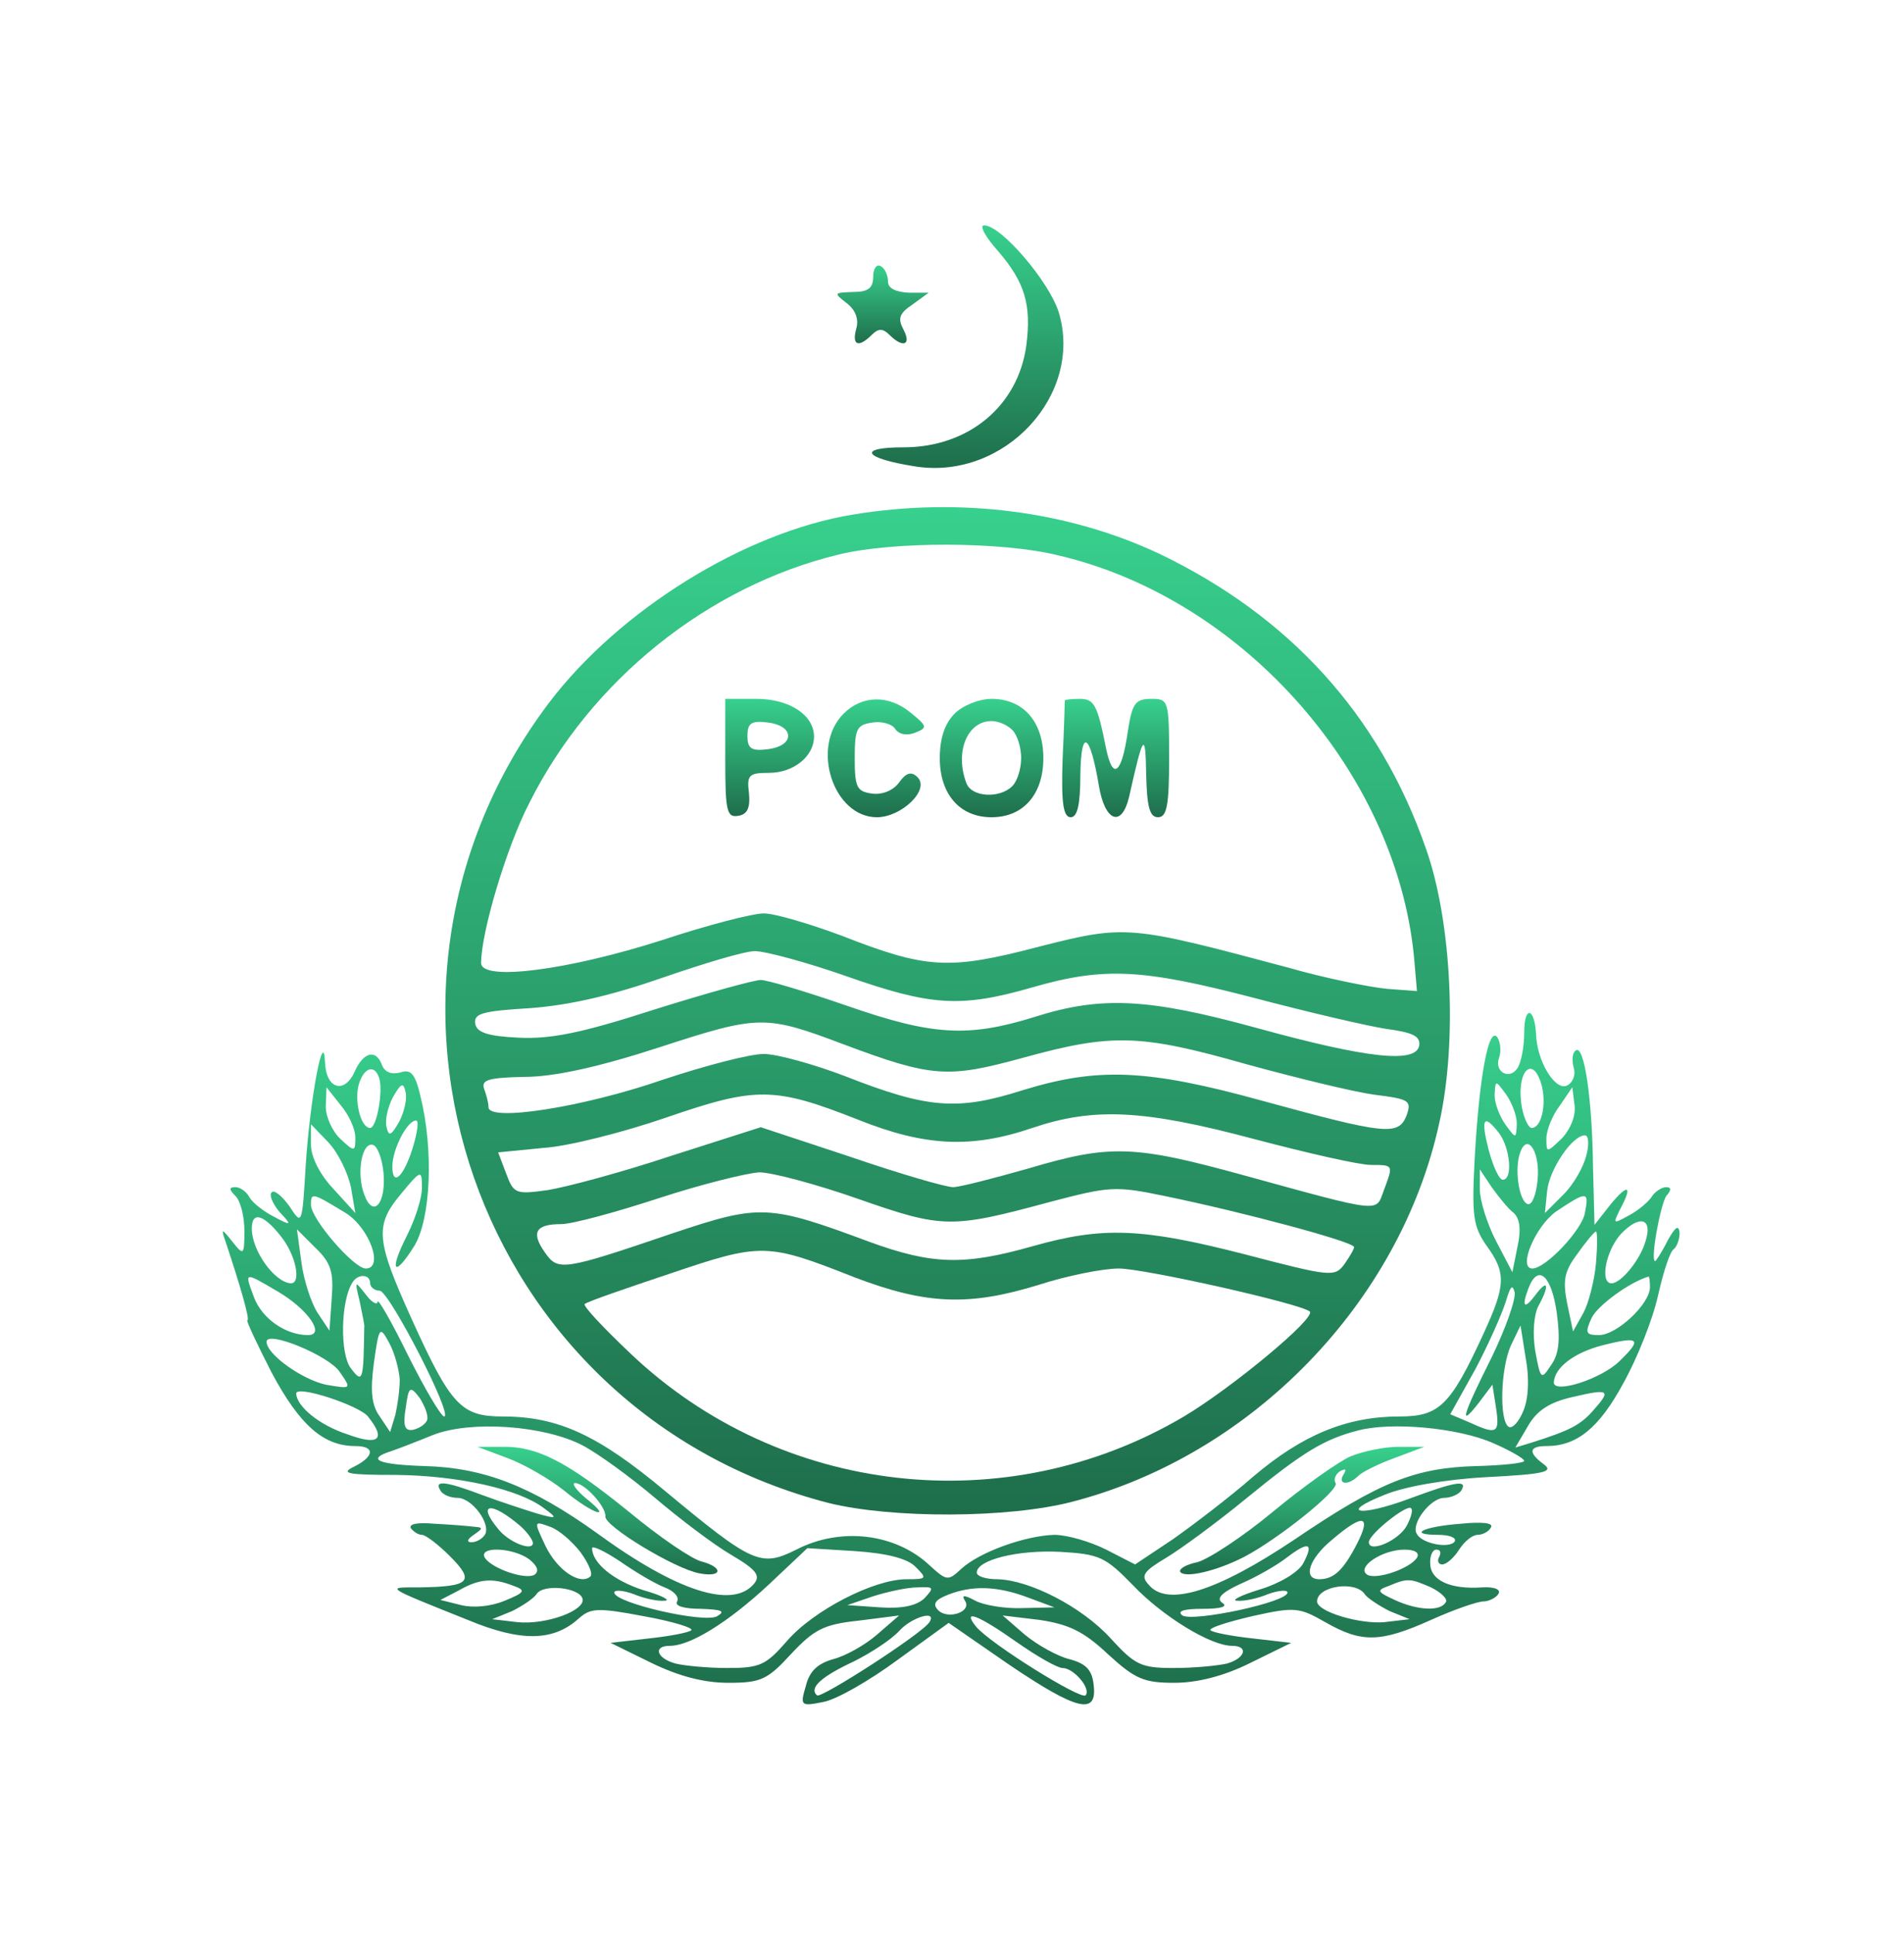 <svg width="263" height="267" viewBox="0 0 263 267" fill="none" xmlns="http://www.w3.org/2000/svg">
<path d="M137.886 34.708C141.565 39 142.484 42.066 141.769 47.686C140.645 56.065 133.798 61.788 124.806 61.788C118.266 61.788 119.288 63.32 126.543 64.445C138.806 66.284 149.637 54.532 146.265 43.19C144.937 38.898 138.295 31.131 135.944 31.131C135.229 31.131 136.149 32.767 137.886 34.708Z" fill="url(#paint0_linear_90_40)"/>
<path d="M120.616 38.182C120.616 39.817 119.901 40.328 117.857 40.328C115.2 40.43 115.098 40.43 116.938 41.861C118.164 42.781 118.675 44.109 118.266 45.438C117.653 47.686 118.573 48.094 120.412 46.255C121.332 45.335 121.945 45.335 122.864 46.255C124.704 48.094 125.93 47.686 124.806 45.54C123.988 44.007 124.193 43.292 126.032 42.065L128.28 40.43H125.521C123.682 40.328 122.66 39.817 122.66 38.898C122.66 38.08 122.251 37.058 121.638 36.752C121.127 36.445 120.616 37.058 120.616 38.182Z" fill="url(#paint1_linear_90_40)"/>
<path d="M117.755 71.087C102.836 73.539 85.566 84.269 75.859 97.042C45.509 137.202 65.64 195.04 114.485 207.609C123.171 209.755 139.317 209.755 148.207 207.404C172.936 200.966 193.374 179.916 198.79 155.187C201.344 143.946 200.527 127.187 196.95 117.173C190.512 98.677 178.046 85.086 160.163 76.503C147.594 70.576 132.572 68.634 117.755 71.087ZM146.163 76.707C172.017 82.736 193.476 107.363 195.417 133.319L195.724 136.895L191.636 136.589C189.388 136.384 183.155 135.158 177.841 133.625C155.973 127.801 155.564 127.698 143.506 130.764C131.04 134.034 127.974 133.83 116.222 129.231C111.828 127.596 107.026 126.166 105.493 126.166C103.96 126.166 97.624 127.801 91.493 129.844C78.413 134.034 66.457 135.567 66.457 133.012C66.457 128.822 69.932 117.071 73.1 110.94C81.581 93.977 97.727 80.999 115.814 76.605C123.273 74.766 138.295 74.766 146.163 76.707ZM116.938 134.851C128.587 138.939 132.675 139.245 142.587 136.384C152.499 133.523 157.813 133.83 173.141 137.815C180.498 139.756 188.775 141.698 191.432 142.107C195.213 142.618 196.235 143.129 196.03 144.457C195.52 146.91 188.877 146.194 173.652 142.005C158.732 137.917 152.192 137.508 142.893 140.472C133.696 143.333 128.791 143.026 117.04 138.939C111.42 136.997 106.004 135.362 105.084 135.362C104.164 135.362 97.522 137.202 90.369 139.45C80.253 142.72 76.063 143.537 71.669 143.333C67.377 143.129 65.844 142.618 65.64 141.391C65.436 139.961 66.662 139.654 73.304 139.245C78.72 138.837 84.442 137.508 91.493 135.056C97.114 133.114 102.836 131.377 104.267 131.377C105.697 131.377 111.42 132.91 116.938 134.851ZM116.529 144.253C128.791 148.851 130.937 148.953 141.36 146.092C153.623 142.72 157.506 142.822 172.221 147.012C178.965 148.851 186.834 150.793 189.797 151.201C194.702 151.814 195.009 152.019 194.293 154.063C193.169 156.924 191.432 156.719 174.265 152.019C158.323 147.625 151.579 147.42 141.258 150.588C132.266 153.449 128.178 153.143 116.733 148.647C112.442 147.012 107.332 145.581 105.493 145.581C103.551 145.581 97.318 147.216 91.493 149.158C80.559 152.939 67.479 154.982 67.479 152.939C67.479 152.325 67.173 151.201 66.866 150.384C66.457 149.158 67.479 148.851 72.384 148.749C76.472 148.749 82.603 147.42 91.084 144.661C104.88 140.165 105.697 140.165 116.529 144.253ZM118.573 154.676C127.77 158.354 134.207 158.661 142.587 155.8C151.068 152.939 157.915 153.245 173.243 157.333C180.6 159.274 187.753 160.909 189.388 160.909C192.556 160.909 192.454 160.909 191.126 164.486C190.001 167.449 191.126 167.653 171.812 162.34C156.586 158.15 153.316 158.048 141.974 161.42C137.273 162.749 132.572 163.975 131.653 163.975C130.631 163.975 124.295 162.135 117.449 159.785L105.084 155.698L92.617 159.683C85.873 161.931 78.209 163.975 75.654 164.383C71.26 164.997 70.954 164.894 69.932 162.135L68.808 159.172L75.041 158.559C78.413 158.354 86.077 156.413 92.004 154.369C104.471 150.077 106.923 150.077 118.573 154.676ZM118.573 165.61C130.222 169.697 131.448 169.697 145.039 166.018C153.214 163.873 154.032 163.77 160.878 165.201C171.812 167.449 187.038 171.537 187.038 172.252C187.038 172.558 186.425 173.58 185.71 174.602C184.381 176.442 183.768 176.339 172.017 173.274C157.71 169.595 152.294 169.391 142.587 172.15C133.185 174.807 128.791 174.704 120.106 171.537C106.106 166.325 104.982 166.325 93.026 170.31C77.698 175.522 77.085 175.624 75.246 172.967C73.304 170.208 74.019 169.084 77.494 169.084C79.026 169.084 85.055 167.449 90.982 165.508C96.909 163.566 103.143 162.033 104.88 161.931C106.617 161.931 112.748 163.566 118.573 165.61ZM118.062 176.442C127.974 180.222 133.901 180.427 143.506 177.463C147.287 176.237 152.294 175.215 154.543 175.215C158.017 175.215 179.476 180.018 180.907 181.142C181.929 181.96 170.075 191.77 163.535 195.653C139.01 210.163 107.741 206.587 87.099 186.967C83.318 183.39 80.457 180.325 80.764 180.12C81.07 179.814 86.384 177.974 92.515 175.931C105.186 171.639 105.902 171.639 118.062 176.442Z" fill="url(#paint2_linear_90_40)"/>
<path d="M100.179 104.809C100.179 112.064 100.383 112.983 102.018 112.677C103.244 112.473 103.653 111.553 103.449 109.509C103.142 107.057 103.449 106.75 106.208 106.75C109.58 106.75 112.441 104.502 112.441 101.743C112.441 98.779 109.069 96.531 104.471 96.531H100.179V104.809ZM108.865 101.641C108.865 102.56 107.741 103.276 106.106 103.48C103.755 103.787 103.244 103.378 103.244 101.641C103.244 99.904 103.755 99.495 106.106 99.801C107.741 100.006 108.865 100.721 108.865 101.641Z" fill="url(#paint3_linear_90_40)"/>
<path d="M116.528 98.575C111.93 103.174 115.098 112.881 121.127 112.881C124.499 112.881 128.484 109.1 126.747 107.363C125.93 106.546 125.214 106.648 124.192 108.079C123.375 109.203 121.842 109.816 120.412 109.611C118.368 109.305 118.061 108.794 118.061 104.706C118.061 100.619 118.368 100.108 120.514 99.801C121.842 99.597 123.273 100.006 123.681 100.721C124.192 101.436 125.214 101.641 126.338 101.232C128.178 100.517 128.076 100.312 125.827 98.473C122.762 95.918 119.083 96.02 116.528 98.575Z" fill="url(#paint4_linear_90_40)"/>
<path d="M131.857 98.575C130.528 99.904 129.813 101.947 129.813 104.706C129.813 109.714 132.572 112.881 136.966 112.881C141.36 112.881 144.119 109.714 144.119 104.706C144.119 99.699 141.36 96.531 136.966 96.531C135.229 96.531 132.981 97.451 131.857 98.575ZM139.827 100.823C140.543 101.539 141.054 103.276 141.054 104.706C141.054 106.137 140.543 107.874 139.827 108.589C138.09 110.327 134.207 110.122 133.492 108.181C131.857 103.889 133.594 99.597 136.966 99.597C137.886 99.597 139.112 100.108 139.827 100.823Z" fill="url(#paint5_linear_90_40)"/>
<path d="M147.083 96.736C147.083 96.94 146.98 100.619 146.776 104.911C146.572 110.94 146.878 112.881 147.9 112.881C148.82 112.881 149.229 111.144 149.229 106.955C149.331 100.517 150.557 101.232 151.783 108.487C152.601 113.494 154.951 114.414 155.973 110.02C157.914 101.334 158.221 100.925 158.323 106.955C158.425 111.553 158.834 112.881 159.958 112.881C161.184 112.881 161.491 111.246 161.491 104.706C161.491 96.736 161.389 96.531 159.039 96.531C156.79 96.531 156.382 97.145 155.769 101.13C154.951 106.852 153.725 107.874 152.805 103.48C151.579 97.349 151.17 96.531 149.126 96.531C148.105 96.531 147.185 96.634 147.083 96.736Z" fill="url(#paint6_linear_90_40)"/>
<path d="M210.541 142.618C210.541 144.559 210.132 146.705 209.621 147.523C208.497 149.26 206.351 148.033 207.066 146.092C207.373 145.274 207.271 144.048 206.862 143.333C205.636 141.493 204.307 148.851 203.694 160.092C203.285 167.96 203.49 169.391 205.329 172.047C208.088 175.828 207.986 177.566 204.92 184.208C200.322 194.222 198.789 195.653 193.271 195.653C186.016 195.653 179.885 198.207 173.14 203.93C169.87 206.791 164.761 210.674 162.002 212.616L156.79 216.09L152.805 214.046C150.557 212.922 147.389 212.003 145.652 212.003C141.667 212.105 135.331 214.353 132.776 216.703C130.937 218.44 130.733 218.338 128.382 216.192C123.682 211.798 116.12 210.878 109.989 214.046C105.084 216.499 103.96 215.988 91.902 205.973C82.603 198.207 77.085 195.653 69.421 195.653C63.698 195.653 62.267 194.12 56.852 182.164C51.947 171.332 51.742 169.288 55.319 164.997C58.18 161.522 58.282 161.522 58.282 164.077C58.282 165.507 57.362 168.369 56.238 170.617C53.684 175.624 54.399 176.646 57.26 172.047C59.508 168.266 59.917 158.865 58.078 151.406C57.362 148.34 56.749 147.625 55.319 148.136C54.093 148.442 53.173 148.136 52.764 147.114C51.947 144.866 50.209 145.274 48.983 148.033C47.553 151.201 44.998 150.384 44.896 146.705C44.691 141.8 42.852 151.61 42.239 160.807C41.728 169.288 41.728 169.288 39.991 166.631C38.969 165.201 37.845 164.281 37.538 164.69C37.129 164.997 37.64 166.223 38.56 167.347C40.399 169.288 40.297 169.391 37.845 168.062C36.414 167.347 34.881 166.121 34.473 165.405C34.064 164.588 33.144 163.975 32.531 163.975C31.611 163.975 31.611 164.281 32.531 165.201C33.246 165.916 33.757 168.062 33.757 170.004C33.757 173.376 33.655 173.478 32.122 171.536C30.59 169.595 30.487 169.595 31.203 171.639C33.144 177.463 34.575 182.368 34.166 182.368C33.962 182.368 35.494 185.638 37.538 189.624C41.421 196.879 44.691 199.74 49.085 199.74C51.844 199.74 51.742 201.171 48.881 202.601C46.939 203.521 48.063 203.725 54.808 203.725C63.289 203.828 71.669 205.667 75.143 208.324C77.085 209.754 76.982 209.857 74.121 209.039C72.486 208.528 69.012 207.404 66.559 206.484C61.45 204.543 59.917 204.441 60.837 205.871C61.143 206.484 62.267 206.893 63.187 206.893C65.231 206.893 67.888 210.572 66.968 212.003C66.559 212.616 65.742 213.024 65.129 213.024C64.413 213.024 64.516 212.616 65.435 212.003C66.764 211.083 66.764 210.981 65.435 210.878C64.618 210.776 62.165 210.572 60.019 210.47C57.771 210.265 56.443 210.47 56.749 211.083C57.158 211.594 57.771 212.003 58.282 212.003C58.793 212.003 60.53 213.331 62.165 214.966C65.64 218.44 64.924 219.156 57.976 219.258C53.275 219.258 52.866 219.053 64.618 223.754C71.975 226.82 76.471 226.717 79.946 223.55C81.581 222.119 82.501 222.017 88.938 223.243C92.924 223.958 95.887 224.878 95.478 225.185C95.172 225.491 92.515 226.002 89.653 226.309L84.34 226.922L89.96 229.681C93.741 231.52 97.215 232.44 100.588 232.44C105.084 232.44 106.003 232.031 109.273 228.455C112.441 225.082 113.77 224.367 118.572 223.856L124.193 223.141L121.127 225.798C119.492 227.228 116.733 228.761 115.098 229.17C112.952 229.783 111.828 230.805 111.317 232.849C110.5 235.608 110.602 235.71 113.667 235.097C115.507 234.79 120.105 232.133 123.988 229.272L131.039 224.163L139.316 229.885C148.82 236.323 151.579 236.936 151.068 232.746C150.864 230.703 150.046 229.783 147.696 229.17C146.061 228.761 143.302 227.228 141.565 225.798L138.499 223.141L143.608 223.754C147.594 224.367 149.637 225.287 153.009 228.455C156.79 231.929 158.017 232.44 162.206 232.44C165.374 232.44 169.053 231.52 172.732 229.681L178.352 226.922L173.038 226.309C170.177 226.002 167.52 225.491 167.213 225.185C166.907 224.878 169.462 224.061 172.936 223.243C178.863 221.915 179.476 222.017 183.052 224.061C188.06 226.922 190.614 226.922 197.665 223.754C200.833 222.323 204.103 221.199 204.92 221.199C205.636 221.199 206.658 220.688 206.964 220.177C207.373 219.564 206.453 219.156 204.716 219.258C200.424 219.564 197.665 218.338 197.563 216.09C197.461 214.966 197.87 214.046 198.381 214.046C198.994 214.046 199.096 214.455 198.789 215.068C198.483 215.579 198.687 216.09 199.198 216.09C199.811 216.09 200.833 215.17 201.548 214.046C202.264 212.922 203.388 212.003 204.103 212.003C204.716 212.003 205.636 211.594 205.942 210.981C206.351 210.368 204.818 210.163 201.753 210.47C196.439 210.878 194.395 212.003 198.687 212.003C200.22 212.003 201.242 212.411 200.935 212.922C200.22 213.944 196.439 213.229 195.724 211.9C194.804 210.572 197.563 206.893 199.505 206.893C200.424 206.893 201.548 206.382 201.855 205.871C202.775 204.338 201.037 204.645 194.702 206.995C187.855 209.55 184.79 209.039 191.227 206.484C193.884 205.36 199.607 204.338 205.329 204.032C213.198 203.623 214.628 203.317 213.3 202.295C211.052 200.66 211.154 199.74 213.606 199.74C217.796 199.74 220.862 197.288 224.234 191.054C226.175 187.58 228.321 182.164 229.037 178.894C229.752 175.726 230.672 172.865 231.183 172.558C231.591 172.252 232 171.23 232 170.31C231.898 169.084 231.387 169.493 230.365 171.332C229.548 172.967 228.73 174.193 228.628 174.193C227.913 174.193 229.343 166.427 230.161 165.201C230.876 164.383 230.876 163.975 230.161 163.975C229.548 163.975 228.628 164.588 228.219 165.201C227.81 165.916 226.38 167.142 225.051 167.858C222.803 169.084 222.803 169.084 223.723 167.142C225.562 163.77 224.949 163.362 222.497 166.325L220.249 169.186L220.044 161.216C219.942 151.712 218.818 144.355 217.694 145.07C217.183 145.377 217.081 146.398 217.387 147.523C217.694 148.544 217.183 149.668 216.365 149.975C214.73 150.588 212.278 146.501 212.176 142.822C211.971 139.143 210.541 138.837 210.541 142.618ZM52.355 148.851C52.968 150.588 52.049 155.8 51.129 155.8C49.801 155.8 48.881 151.917 49.596 149.668C50.312 147.42 51.742 147.012 52.355 148.851ZM212.993 150.077C213.606 152.734 212.891 155.8 211.563 155.8C211.154 155.8 210.541 154.573 210.234 153.041C209.315 148.033 211.767 145.377 212.993 150.077ZM55.114 154.982C53.99 156.924 53.684 157.026 53.377 155.595C53.173 154.676 53.581 152.836 54.297 151.508C55.421 149.566 55.727 149.464 56.034 150.895C56.238 151.814 55.83 153.654 55.114 154.982ZM209.519 155.187C209.417 157.332 209.417 157.332 207.986 155.391C207.169 154.267 206.453 152.428 206.453 151.303C206.555 149.158 206.555 149.158 207.986 151.099C208.804 152.223 209.519 154.062 209.519 155.187ZM49.085 157.128C49.085 159.07 48.983 159.172 47.042 157.332C45.917 156.311 44.998 154.267 44.998 152.836L45.1 150.179L47.042 152.632C48.166 153.96 49.085 155.902 49.085 157.128ZM215.752 157.23C213.606 159.274 213.606 159.274 213.606 157.23C213.606 156.106 214.424 154.062 215.446 152.734L217.183 150.179L217.489 152.632C217.694 154.062 216.979 155.902 215.752 157.23ZM57.158 158.048C55.932 162.34 54.195 164.179 54.195 161.113C54.195 158.763 56.238 154.778 57.465 154.778C57.873 154.778 57.669 156.208 57.158 158.048ZM207.066 156.515C208.599 158.559 209.008 162.953 207.577 162.953C207.066 162.953 206.249 161.113 205.636 158.865C204.512 154.471 204.92 153.756 207.066 156.515ZM48.472 163.975L49.085 167.551L46.02 164.179C44.18 162.237 42.954 159.785 42.954 158.15V155.289L45.407 157.843C46.735 159.274 48.063 162.033 48.472 163.975ZM219.124 159.581C218.716 161.216 217.387 163.566 215.957 164.997L213.402 167.551L213.709 164.486C214.015 161.522 217.183 156.822 218.92 156.822C219.431 156.822 219.533 158.048 219.124 159.581ZM52.968 161.931C53.377 166.223 51.538 168.369 50.312 164.997C49.188 162.033 50.005 157.639 51.538 158.15C52.151 158.354 52.764 159.989 52.968 161.931ZM212.38 163.055C212.176 164.997 211.665 166.427 211.052 166.325C209.825 166.018 209.11 161.318 210.03 159.07C211.052 156.413 212.789 159.274 212.38 163.055ZM209.11 167.551C209.928 168.369 210.132 169.799 209.621 172.15L208.906 175.726L206.658 171.434C205.431 169.084 204.41 165.814 204.41 164.281V161.522L206.045 163.975C207.066 165.405 208.395 167.04 209.11 167.551ZM47.757 167.551C51.027 169.595 53.071 175.215 50.516 175.215C48.881 175.215 42.954 168.369 42.954 166.427C42.954 164.69 43.056 164.69 47.757 167.551ZM218.92 167.551C218.511 169.901 213.504 175.215 211.665 175.215C209.621 175.215 212.074 169.391 214.935 167.347C219.227 164.486 219.533 164.486 218.92 167.551ZM38.764 170.719C40.91 173.376 41.626 177.259 40.195 177.259C37.947 177.157 34.779 172.763 34.779 169.697C34.779 167.245 36.414 167.756 38.764 170.719ZM227.299 171.434C226.584 173.989 223.927 177.259 222.599 177.259C220.964 177.259 221.781 172.763 223.927 170.412C226.482 167.756 228.321 168.266 227.299 171.434ZM45.815 179.405L45.509 183.799L43.874 181.346C42.954 179.916 41.932 176.748 41.626 174.296L41.013 169.799L43.567 172.354C45.713 174.398 46.122 175.726 45.815 179.405ZM220.453 174.5C220.249 176.85 219.431 180.018 218.716 181.346L217.285 183.901L216.468 180.018C215.854 176.85 216.059 175.624 217.898 173.171C219.124 171.434 220.249 170.106 220.453 170.106C220.657 170.106 220.657 172.047 220.453 174.5ZM38.356 178.383C42.545 180.835 44.998 184.412 42.545 184.412C39.48 184.412 36.21 182.164 35.086 179.2C33.757 175.624 33.655 175.624 38.356 178.383ZM51.129 177.259C51.129 177.77 51.742 178.281 52.458 178.281C53.786 178.383 62.676 195.653 61.348 195.653C60.939 195.653 58.691 191.872 56.341 187.171C54.093 182.573 52.151 179.2 52.151 179.814C52.151 180.325 51.333 179.916 50.516 178.792C48.983 176.85 48.983 176.85 49.698 179.814C50.005 181.449 50.414 183.084 50.312 183.39C50.209 190.748 50.107 191.156 48.472 189.01C46.939 187.069 47.042 179.711 48.677 177.157C49.392 175.931 51.129 175.931 51.129 177.259ZM215.037 181.346C215.548 185.127 215.344 187.069 214.219 188.602C212.891 190.645 212.789 190.543 212.074 186.66C211.665 184.208 211.869 181.653 212.482 180.427C214.117 177.463 213.811 176.544 212.074 178.894C210.541 180.938 210.132 180.529 211.154 177.872C212.482 174.5 214.322 176.237 215.037 181.346ZM227.913 177.77C227.913 180.12 223.314 184.412 220.862 184.412C219.022 184.412 218.92 184.105 219.84 182.062C220.657 180.325 225.153 177.055 227.708 176.339C227.81 176.237 227.913 176.952 227.913 177.77ZM206.045 187.478C201.957 195.653 201.446 197.39 204.307 193.711L206.147 191.259L206.658 194.529C207.169 198.003 206.76 198.207 202.979 196.47L200.322 195.346L203.796 189.113C205.636 185.638 207.475 181.449 207.986 179.814C208.599 177.77 208.906 177.259 209.212 178.485C209.417 179.405 207.986 183.492 206.045 187.478ZM55.217 190.543C55.217 191.974 54.91 194.12 54.603 195.448L53.888 197.799L52.458 195.653C51.333 194.12 51.129 192.178 51.64 188.295C52.355 183.186 52.458 183.084 53.786 185.536C54.501 186.865 55.114 189.113 55.217 190.543ZM210.439 194.835C209.825 196.368 208.906 197.39 208.395 197.083C207.066 196.266 207.271 189.01 208.701 185.843L210.03 183.084L210.745 187.58C211.256 190.339 211.154 193.098 210.439 194.835ZM46.939 189.521C48.574 191.872 48.574 191.872 44.998 191.259C41.728 190.543 36.823 187.069 36.823 185.332C36.823 183.697 45.509 187.273 46.939 189.521ZM223.723 187.989C221.27 190.441 214.628 192.587 214.628 190.952C214.73 188.908 217.387 186.865 221.27 185.843C226.482 184.514 226.891 184.923 223.723 187.989ZM50.822 195.653C53.377 198.82 52.355 199.74 47.961 198.105C44.18 196.879 41.013 194.324 40.91 192.485C40.91 191.259 49.596 194.12 50.822 195.653ZM58.998 196.164C58.793 196.674 57.976 197.288 57.056 197.492C55.932 197.696 55.625 196.981 56.034 194.529C56.443 191.463 56.647 191.361 57.976 193.098C58.691 194.222 59.202 195.55 58.998 196.164ZM220.146 194.733C218.307 196.879 216.774 197.594 211.665 199.229L209.315 199.944L211.052 196.981C212.278 194.835 214.015 193.711 217.081 192.996C222.292 191.769 222.599 191.974 220.146 194.733ZM80.457 199.638C82.603 200.762 87.099 204.032 90.471 206.893C93.843 209.754 98.544 213.331 100.996 214.762C104.471 216.805 105.084 217.623 104.164 218.747C101.201 222.323 93.434 219.769 82.501 211.798C73.406 205.258 66.764 202.704 58.589 202.499C52.253 202.295 50.516 201.579 53.99 200.455C54.91 200.149 57.567 199.127 59.815 198.207C65.026 196.164 75.143 196.879 80.457 199.638ZM206.249 199.331C208.599 200.353 210.541 201.477 210.541 201.784C210.541 202.09 207.68 202.397 204.103 202.499C195.519 202.704 190.614 204.645 178.863 212.616C168.031 219.871 161.184 222.017 158.63 218.849C157.506 217.623 158.017 217.01 161.082 215.17C163.126 213.944 168.133 210.265 172.118 206.995C179.987 200.558 182.848 198.82 187.549 197.594C192.147 196.368 201.344 197.185 206.249 199.331ZM71.873 210.776C72.793 211.594 73.61 212.718 73.61 213.127C73.61 214.353 70.238 213.024 68.807 211.185C65.844 207.608 67.785 207.302 71.873 210.776ZM194.293 210.776C193.169 212.82 189.081 214.557 189.081 213.024C189.081 211.9 194.395 207.711 194.906 208.324C195.213 208.528 194.906 209.652 194.293 210.776ZM80.15 214.353C81.274 215.886 81.887 217.316 81.581 217.725C80.15 219.053 76.982 216.907 75.347 213.535C73.712 210.061 73.712 210.061 75.96 210.878C77.187 211.287 79.026 212.922 80.15 214.353ZM187.446 213.229C185.607 216.805 184.279 218.134 182.235 218.134C179.885 218.134 180.804 215.273 184.074 212.616C188.264 209.039 189.49 209.243 187.446 213.229ZM91.799 219.258C93.128 219.769 93.843 220.586 93.537 221.199C93.128 221.812 94.456 222.221 96.807 222.221C99.668 222.323 100.281 222.528 99.055 223.243C97.318 224.265 84.851 221.404 84.851 219.973C84.851 219.564 86.077 219.667 87.508 220.177C88.938 220.791 90.88 221.199 91.799 221.097C92.719 221.097 91.493 220.382 88.938 219.667C84.749 218.338 81.785 215.886 81.785 213.842C81.785 213.433 83.522 214.251 85.668 215.681C87.712 217.112 90.471 218.747 91.799 219.258ZM179.987 215.988C179.272 217.214 176.717 218.747 173.958 219.564C171.301 220.382 169.973 221.097 170.892 221.097C171.812 221.199 173.753 220.791 175.184 220.177C176.615 219.667 177.841 219.564 177.841 219.973C177.841 221.302 164.863 224.061 163.33 223.141C162.513 222.528 163.535 222.221 166.089 222.221C168.644 222.221 169.666 221.915 168.848 221.404C167.929 220.791 168.746 219.973 171.403 218.747C173.549 217.827 176.41 216.192 177.841 215.068C180.804 212.82 181.52 213.127 179.987 215.988ZM73.099 215.375C74.223 216.294 74.53 217.01 73.815 217.521C72.588 218.236 67.99 216.703 66.968 215.17C66.048 213.535 70.851 213.74 73.099 215.375ZM126.441 216.397C128.076 218.032 128.076 218.134 125.215 218.134C120.718 218.134 112.339 222.426 108.66 226.717C105.799 229.987 104.982 230.396 100.485 230.396C97.829 230.396 94.558 230.09 93.332 229.783C90.675 229.068 90.165 227.331 92.515 227.331C95.376 227.331 100.588 224.061 106.106 218.951L111.522 213.842L118.164 214.251C122.558 214.557 125.317 215.273 126.441 216.397ZM156.484 218.951C160.571 223.243 167.213 227.331 170.177 227.331C172.527 227.331 172.016 229.068 169.462 229.783C168.133 230.09 164.863 230.396 162.104 230.396C157.608 230.396 156.79 229.987 153.418 226.309C149.433 221.915 142.178 218.236 137.784 218.134C136.149 218.134 134.922 217.725 134.922 217.214C134.922 215.477 140.543 214.046 146.47 214.353C151.885 214.659 152.703 215.068 156.484 218.951ZM195.724 215.17C194.702 216.703 190.103 218.236 188.877 217.521C187.242 216.499 190.921 214.046 193.986 214.046C195.417 214.046 196.132 214.455 195.724 215.17ZM70.953 219.053C72.691 219.667 72.486 219.973 69.727 221.097C67.785 221.915 65.333 222.119 63.698 221.71L60.837 220.995L63.392 219.667C66.253 218.032 68.092 217.929 70.953 219.053ZM197.665 219.258C199.096 219.973 200.015 220.893 199.709 221.302C198.994 222.63 195.724 222.426 192.658 220.995C190.206 219.871 190.103 219.667 191.841 219.053C194.497 217.929 194.804 218.032 197.665 219.258ZM80.457 220.791C80.968 222.426 75.45 224.469 71.464 224.061L67.99 223.652L70.749 222.528C72.18 221.812 73.712 220.791 74.121 220.177C75.041 218.747 79.946 219.258 80.457 220.791ZM127.667 220.791C126.543 221.812 124.601 222.221 121.536 222.017L117.04 221.71L120.616 220.484C122.558 219.871 125.317 219.258 126.747 219.258C128.996 219.156 129.098 219.258 127.667 220.791ZM142.075 220.688L145.652 222.017L141.258 222.119C138.805 222.221 135.842 221.71 134.718 221.097C133.185 220.28 132.776 220.28 133.287 221.097C134.309 222.63 130.937 223.754 129.609 222.426C128.791 221.608 129.098 220.995 130.937 220.28C134.309 218.951 137.784 219.053 142.075 220.688ZM188.571 220.28C188.979 220.791 190.512 221.812 191.943 222.528L194.702 223.652L191.227 224.061C187.855 224.367 181.928 222.63 181.928 221.199C181.928 219.053 187.344 218.236 188.571 220.28ZM128.382 224.061C127.463 225.593 113.361 234.688 112.85 234.177C111.726 233.155 113.361 231.622 117.959 229.476C120.412 228.25 123.171 226.411 124.193 225.287C125.93 223.345 129.506 222.323 128.382 224.061ZM140.44 226.82C143.2 228.761 146.061 230.396 146.776 230.396C148.309 230.396 150.761 233.257 149.944 234.177C149.229 234.79 136.762 227.024 134.82 224.674C132.776 222.119 135.229 223.141 140.44 226.82Z" fill="url(#paint7_linear_90_40)"/>
<path d="M70.034 201.375C72.282 202.193 75.858 204.236 77.902 205.871C81.99 209.244 84.851 210.061 80.866 206.893C79.537 205.769 78.924 204.849 79.435 204.849C80.763 204.849 83.727 208.119 83.625 209.448C83.42 210.776 93.23 216.703 96.602 217.316C99.77 217.929 99.975 216.499 96.909 215.681C95.581 215.375 91.084 212.309 86.895 208.835C78.209 201.784 74.121 199.74 69.319 199.842H65.946L70.034 201.375Z" fill="url(#paint8_linear_90_40)"/>
<path d="M186.527 201.171C184.892 201.886 179.987 205.36 175.797 208.835C171.608 212.309 166.907 215.375 165.374 215.783C163.842 216.09 162.82 216.703 163.024 217.112C163.637 218.032 168.031 217.01 171.812 215.068C176.513 212.616 185.096 205.769 184.483 204.849C184.177 204.338 184.483 203.623 185.096 203.214C185.914 202.806 186.016 202.908 185.607 203.623C184.688 205.054 186.22 205.258 187.651 203.828C188.162 203.317 190.41 202.193 192.658 201.375L196.746 199.842H193.169C191.228 199.842 188.264 200.455 186.527 201.171Z" fill="url(#paint9_linear_90_40)"/>
<defs>
<linearGradient id="paint0_linear_90_40" x1="133.669" y1="64.636" x2="133.692" y2="25.369" gradientUnits="userSpaceOnUse">
<stop stop-color="#1E6E4B"/>
<stop offset="1" stop-color="#3CE199"/>
</linearGradient>
<linearGradient id="paint1_linear_90_40" x1="121.985" y1="47.421" x2="121.99" y2="34.824" gradientUnits="userSpaceOnUse">
<stop stop-color="#1E6E4B"/>
<stop offset="1" stop-color="#3CE199"/>
</linearGradient>
<linearGradient id="paint2_linear_90_40" x1="130.896" y1="209.193" x2="130.972" y2="46.121" gradientUnits="userSpaceOnUse">
<stop stop-color="#1E6E4B"/>
<stop offset="1" stop-color="#3CE199"/>
</linearGradient>
<linearGradient id="paint3_linear_90_40" x1="106.31" y1="112.727" x2="106.322" y2="93.746" gradientUnits="userSpaceOnUse">
<stop stop-color="#1E6E4B"/>
<stop offset="1" stop-color="#3CE199"/>
</linearGradient>
<linearGradient id="paint4_linear_90_40" x1="120.981" y1="112.881" x2="120.991" y2="93.808" gradientUnits="userSpaceOnUse">
<stop stop-color="#1E6E4B"/>
<stop offset="1" stop-color="#3CE199"/>
</linearGradient>
<linearGradient id="paint5_linear_90_40" x1="136.966" y1="112.881" x2="136.976" y2="93.72" gradientUnits="userSpaceOnUse">
<stop stop-color="#1E6E4B"/>
<stop offset="1" stop-color="#3CE199"/>
</linearGradient>
<linearGradient id="paint6_linear_90_40" x1="154.104" y1="112.881" x2="154.113" y2="93.72" gradientUnits="userSpaceOnUse">
<stop stop-color="#1E6E4B"/>
<stop offset="1" stop-color="#3CE199"/>
</linearGradient>
<linearGradient id="paint7_linear_90_40" x1="131.387" y1="235.408" x2="131.412" y2="123.497" gradientUnits="userSpaceOnUse">
<stop stop-color="#1E6E4B"/>
<stop offset="1" stop-color="#3CE199"/>
</linearGradient>
<linearGradient id="paint8_linear_90_40" x1="82.522" y1="217.465" x2="82.527" y2="196.807" gradientUnits="userSpaceOnUse">
<stop stop-color="#1E6E4B"/>
<stop offset="1" stop-color="#3CE199"/>
</linearGradient>
<linearGradient id="paint9_linear_90_40" x1="179.872" y1="217.454" x2="179.877" y2="196.813" gradientUnits="userSpaceOnUse">
<stop stop-color="#1E6E4B"/>
<stop offset="1" stop-color="#3CE199"/>
</linearGradient>
</defs>
</svg>
